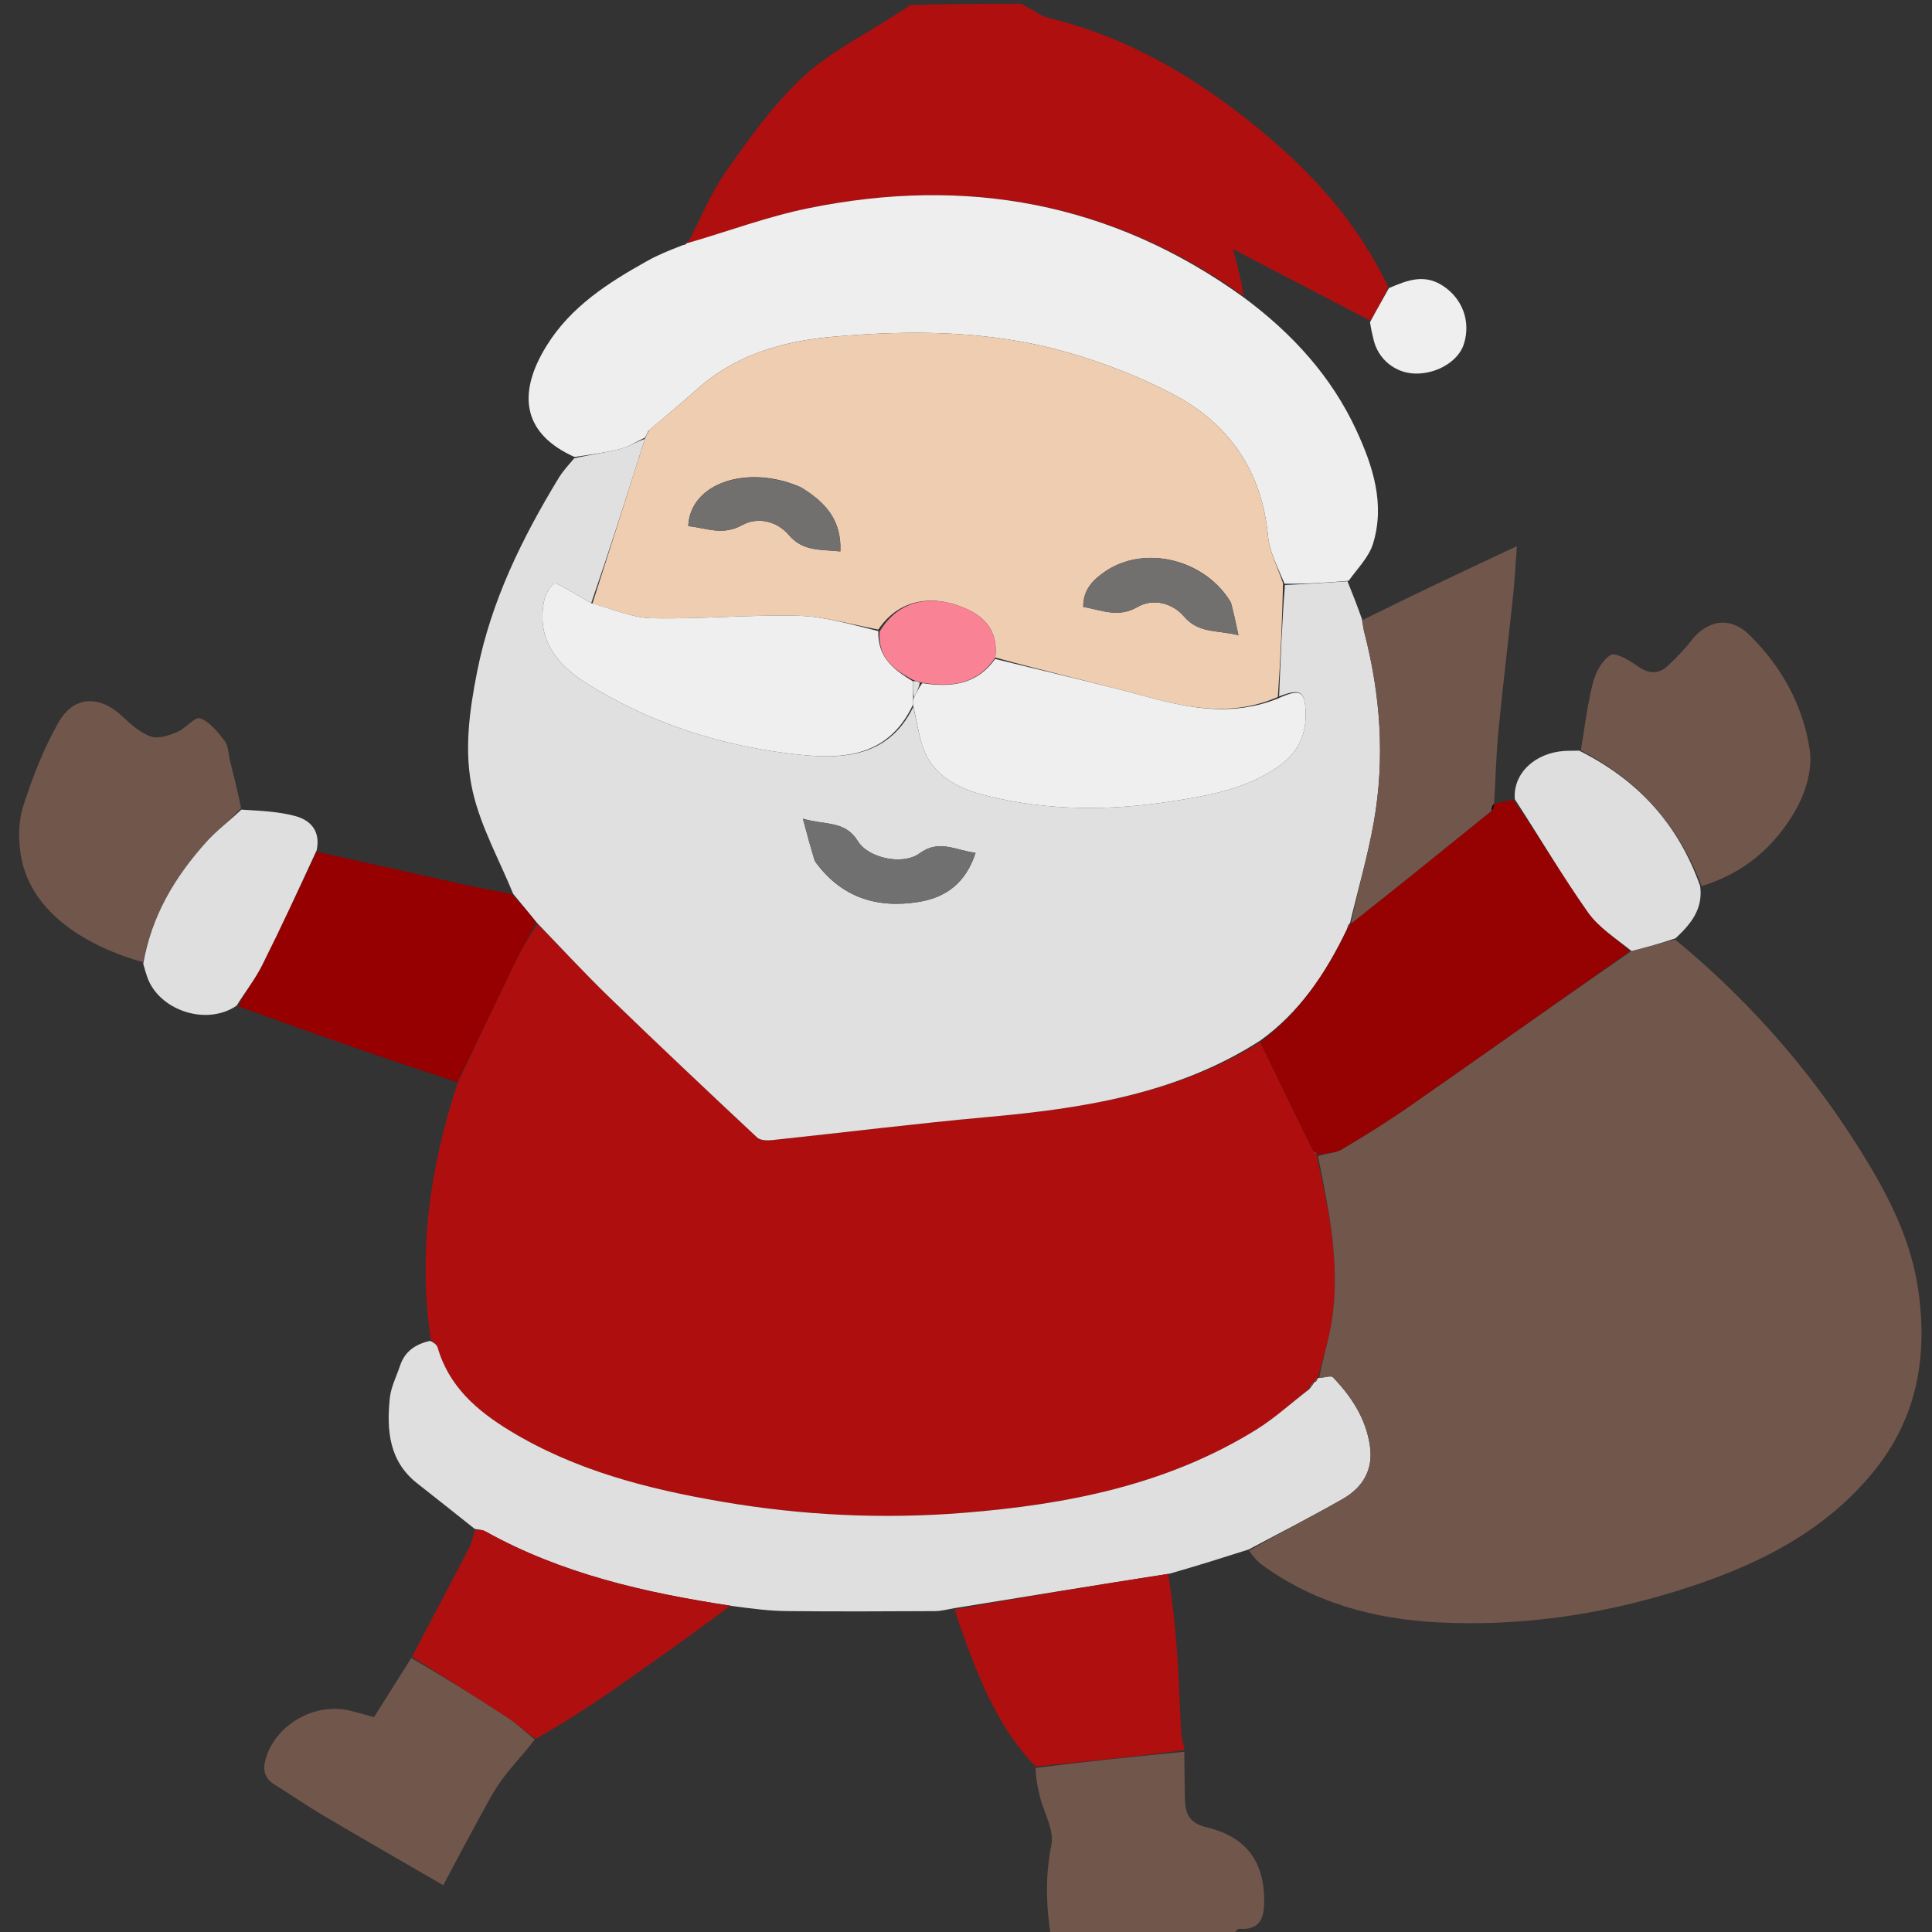 <svg version="1.1" id="Layer_1" xmlns="http://www.w3.org/2000/svg" xmlns:xlink="http://www.w3.org/1999/xlink" x="0px" y="0px"
	 width="100%" viewBox="0 0 512 512" enable-background="new 0 0 512 512" xml:space="preserve">
<rect x="0" y="0" width="512" height="512" fill="#333333" stroke="none"/>
<path fill="transparent" opacity="1" stroke="none" 
	d="
M278,513 
	C185.706,513 93.411,513 1.058,513 
	C1.058,342.444 1.058,171.889 1.058,1 
	C80.688,1 160.377,1 240.612,1.367 
	C239.775,2.516 238.344,3.225 237.016,4.092 
	C228.847,9.428 219.826,13.858 212.782,20.41 
	C205.04,27.611 198.7,36.476 192.563,45.189 
	C188.397,51.103 185.634,58.005 182.21,64.426 
	C182.177,64.387 182.221,64.291 181.965,64.204 
	C181.466,64.363 181.223,64.609 180.609,64.919 
	C177.347,66.352 174.366,67.562 171.58,69.121 
	C161.249,74.901 151.344,81.162 144.865,91.605 
	C136.837,104.546 138.677,115.021 151.806,121.396 
	C150.485,123.407 149.08,124.984 148.002,126.759 
	C138.299,142.734 130.158,159.329 126.465,177.893 
	C124.341,188.568 122.874,199.451 125.308,209.896 
	C127.479,219.209 132.323,227.899 135.578,236.91 
	C131.016,236.095 126.853,235.28 122.712,234.363 
	C109.773,231.498 96.842,228.594 83.929,225.31 
	C85.008,220.06 82.145,217.306 78.203,216.249 
	C73.643,215.027 68.799,214.868 64.026,213.856 
	C62.964,209.507 61.949,205.553 60.95,201.594 
	C60.508,199.842 60.57,197.723 59.568,196.405 
	C57.764,194.028 55.631,191.308 53.04,190.361 
	C51.655,189.854 49.166,193.09 46.919,194.008 
	C44.749,194.894 41.93,195.878 39.972,195.187 
	C37.166,194.197 34.665,191.956 32.42,189.839 
	C26.401,184.163 19.523,184.309 15.446,191.533 
	C11.532,198.468 8.568,206.06 6.146,213.669 
	C4.854,217.728 4.823,222.564 5.549,226.823 
	C8.164,242.154 23.468,250.951 37.96,255.391 
	C38.337,256.82 38.656,257.874 39.017,258.913 
	C42.098,267.763 54.717,272.003 62.951,266.972 
	C82.514,273.751 101.719,280.398 120.946,287.436 
	C113.825,309.724 110.785,332.037 113.993,355.339 
	C109.986,356.236 107.261,358.187 106.006,361.948 
	C105.054,364.803 103.594,367.614 103.299,370.539 
	C102.439,379.058 103.083,387.269 110.639,393.163 
	C115.726,397.13 120.756,401.17 125.85,405.545 
	C125.335,407.423 124.939,409.014 124.205,410.429 
	C119.235,419.998 114.194,429.53 108.995,439.371 
	C105.598,444.775 102.381,449.882 99.114,455.07 
	C96.836,454.449 94.798,453.841 92.734,453.34 
	C83.386,451.068 73.008,457.06 70.403,466.11 
	C69.559,469.038 70.069,471.264 72.774,472.939 
	C77.103,475.619 81.289,478.535 85.67,481.124 
	C95.852,487.141 106.115,493.022 117.454,499.602 
	C120.779,493.39 123.791,487.654 126.91,481.977 
	C128.852,478.443 130.687,474.801 133.06,471.566 
	C135.759,467.885 139.004,464.605 142.323,460.989 
	C148.421,457.084 154.303,453.478 159.975,449.567 
	C171.323,441.742 182.555,433.751 194.298,425.907 
	C199.327,426.324 203.891,426.909 208.461,426.955 
	C221.565,427.088 234.672,427.033 247.777,426.965 
	C249.519,426.956 251.259,426.446 253.005,426.544 
	C253.996,429.697 254.953,432.484 255.969,435.249 
	C260.336,447.131 265.325,458.674 274.009,468.595 
	C274.534,471.394 275.004,473.802 275.602,476.178 
	C276.682,480.465 279.43,485.059 278.633,488.939 
	C276.963,497.063 277.223,504.958 278,513 
z"/>
<path fill="transparent" opacity="1" stroke="none" 
	d="
M271,1 
	C351.629,1 432.258,1 512.944,1 
	C512.944,171.55 512.944,342.1 512.944,513 
	C451.312,513 389.624,513 327.408,512.602 
	C327.379,511.836 327.905,511.118 328.372,511.155 
	C333.872,511.58 335.034,508.379 335.035,503.748 
	C335.039,493.457 330.335,486.775 319.802,484.269 
	C315.093,483.148 314.098,480.567 314.013,476.657 
	C313.922,472.518 313.899,468.378 313.904,463.793 
	C313.647,462.092 313.125,460.849 313.052,459.58 
	C312.641,452.484 312.466,445.374 311.963,438.286 
	C311.462,431.234 310.669,424.202 310.405,417.089 
	C317.509,414.886 324.212,412.756 330.997,410.98 
	C332.119,412.405 333.031,413.649 334.216,414.521 
	C348.099,424.742 364.033,429.046 380.929,429.934 
	C402.401,431.064 423.501,428.067 443.967,421.752 
	C463.975,415.577 482.715,406.867 496.457,390.061 
	C508.134,375.779 510.925,359.358 508.319,341.619 
	C506.615,330.013 501.805,319.602 495.894,309.6 
	C482.141,286.329 464.774,266.173 444.041,248.653 
	C448.183,244.808 451.358,240.853 451.25,235.021 
	C462.275,231.399 470.317,224.286 475.766,214.862 
	C478.433,210.25 480.356,203.969 479.619,198.879 
	C477.914,187.116 472.195,176.691 463.627,168.275 
	C458.448,163.189 452.327,164.267 447.941,170.084 
	C446.253,172.322 444.198,174.306 442.177,176.268 
	C439.474,178.891 436.811,178.578 433.767,176.413 
	C431.683,174.932 428.075,172.792 426.803,173.588 
	C424.534,175.008 422.831,178.253 422.118,181.047 
	C420.632,186.878 419.946,192.913 418.505,198.925 
	C416.929,198.989 415.774,198.936 414.627,199.006 
	C406.768,199.488 400.9,204.982 400.783,211.762 
	C398.942,212.296 397.461,212.667 395.986,212.58 
	C396.36,205.852 396.528,199.564 397.137,193.319 
	C398.288,181.531 399.729,169.772 400.971,157.993 
	C401.41,153.828 401.621,149.64 401.991,144.728 
	C387.861,151.366 374.499,157.644 360.966,163.588 
	C359.565,160.183 358.333,157.112 357.413,153.908 
	C359.823,150.567 362.773,147.621 363.86,144.1 
	C367.109,133.574 363.845,123.562 359.484,114.103 
	C352.874,99.767 342.481,88.386 329.969,78.459 
	C328.936,74.3 327.948,70.521 326.777,66.042 
	C339.503,72.671 351.324,78.828 363.068,85.386 
	C363.328,87.179 363.674,88.57 363.998,89.966 
	C365.221,95.232 369.765,98.915 375.155,99.001 
	C380.904,99.092 386.55,95.639 387.944,91.178 
	C389.884,84.969 387.4,79.057 382.454,75.787 
	C377.404,72.449 372.893,74.303 367.998,75.685 
	C359.804,59.096 347.955,46.001 334.076,34.552 
	C317.419,20.812 299.282,9.956 278.047,4.804 
	C275.538,4.195 273.341,2.299 271,1 
z"/>
<path fill="#AF0F0F" opacity="1" stroke="none" 
	d="
M270.531,1 
	C273.341,2.299 275.538,4.195 278.047,4.804 
	C299.282,9.956 317.419,20.812 334.076,34.552 
	C347.955,46.001 359.804,59.096 367.908,76.034 
	C366.372,79.461 364.758,82.223 363.145,84.986 
	C351.324,78.828 339.503,72.671 326.777,66.042 
	C327.948,70.521 328.936,74.3 329.624,78.493 
	C294.558,53.503 255.854,46.7 214.208,55.189 
	C203.373,57.397 192.889,61.326 182.244,64.465 
	C185.634,58.005 188.397,51.103 192.563,45.189 
	C198.7,36.476 205.04,27.611 212.782,20.41 
	C219.826,13.858 228.847,9.428 237.016,4.092 
	C238.344,3.225 239.775,2.516 241.079,1.367 
	C250.688,1 260.375,1 270.531,1 
z"/>
<path fill="#71564B" opacity="1" stroke="none" 
	d="
M313.846,464.238 
	C313.899,468.378 313.922,472.518 314.013,476.657 
	C314.098,480.567 315.093,483.148 319.802,484.269 
	C330.335,486.775 335.039,493.457 335.035,503.748 
	C335.034,508.379 333.872,511.58 328.372,511.155 
	C327.905,511.118 327.379,511.836 326.94,512.602 
	C310.979,513 294.958,513 278.469,513 
	C277.223,504.958 276.963,497.063 278.633,488.939 
	C279.43,485.059 276.682,480.465 275.602,476.178 
	C275.004,473.802 274.534,471.394 274.418,468.543 
	C287.836,466.803 300.841,465.521 313.846,464.238 
z"/>
<path fill="#AF0E0E" opacity="1" stroke="none" 
	d="
M114.165,355.001 
	C110.785,332.037 113.825,309.724 121.209,287.197 
	C126.515,275.95 131.533,265.312 136.675,254.733 
	C138.332,251.324 140.313,248.074 142.444,244.915 
	C149.004,251.52 155.108,258.125 161.562,264.369 
	C174.466,276.854 187.534,289.172 200.644,301.441 
	C201.465,302.21 203.269,302.279 204.559,302.143 
	C223.586,300.136 242.577,297.753 261.629,296.034 
	C287.008,293.744 311.866,289.925 333.972,276.179 
	C338.705,286.036 343.364,295.533 348.113,305.269 
	C348.479,305.681 348.756,305.853 349.014,306.022 
	C348.995,306.019 348.974,305.986 348.932,306.396 
	C352.274,321.011 355.191,335.295 352.953,349.986 
	C352.167,355.142 350.506,360.165 349.221,365.217 
	C349.196,365.184 349.273,365.16 348.983,365.221 
	C348.564,365.637 348.436,365.992 348.285,366.301 
	C348.263,366.255 348.362,366.23 348.05,366.317 
	C347.411,366.952 347.084,367.5 346.582,368.315 
	C341.939,372.03 337.731,375.892 332.962,378.851 
	C309.226,393.58 282.642,398.736 255.349,400.921 
	C233.891,402.638 212.465,401.598 191.233,397.954 
	C171.577,394.581 152.377,389.665 135.102,379.15 
	C126.412,373.861 118.961,367.437 115.985,357.123 
	C115.75,356.308 114.789,355.703 114.165,355.001 
z"/>
<path fill="#E0E0E0" opacity="1" stroke="none" 
	d="
M333.897,275.818 
	C311.866,289.925 287.008,293.744 261.629,296.034 
	C242.577,297.753 223.586,300.136 204.559,302.143 
	C203.269,302.279 201.465,302.21 200.644,301.441 
	C187.534,289.172 174.466,276.854 161.562,264.369 
	C155.108,258.125 149.004,251.52 142.339,244.597 
	C139.953,241.699 137.97,239.281 135.988,236.864 
	C132.323,227.899 127.479,219.209 125.308,209.896 
	C122.874,199.451 124.341,188.568 126.465,177.893 
	C130.158,159.329 138.299,142.734 148.002,126.759 
	C149.08,124.984 150.485,123.407 152.184,121.448 
	C156.552,120.455 160.529,119.963 164.375,118.968 
	C166.672,118.373 168.764,116.989 170.902,116.324 
	C166.232,131.123 161.607,145.559 156.672,159.848 
	C154.645,158.69 152.958,157.624 151.203,156.685 
	C149.7,155.88 147.314,154.227 146.735,154.696 
	C145.382,155.793 144.438,157.859 144.107,159.675 
	C142.269,169.734 147.808,176.304 155.492,181.123 
	C171.814,191.361 189.915,197.281 208.861,199.66 
	C221.606,201.26 235.006,201.663 242.007,187.393 
	C243.292,192.345 243.727,197.367 246.067,201.238 
	C249.34,206.65 255.194,209.326 261.348,210.859 
	C277.571,214.9 293.937,214.912 310.355,212.383 
	C320.407,210.835 330.441,209.081 339.004,202.979 
	C343.654,199.666 346.075,195.158 346.01,189.37 
	C345.939,183.1 344.75,182.342 338.975,184.55 
	C339.382,174.398 339.758,164.669 340.527,155.035 
	C346.313,154.767 351.707,154.404 357.101,154.041 
	C358.333,157.112 359.565,160.183 360.904,163.99 
	C361.195,165.695 361.323,166.676 361.569,167.627 
	C365.86,184.202 367.067,200.99 364.075,217.862 
	C362.468,226.93 359.844,235.819 357.72,244.811 
	C357.762,244.834 357.747,244.741 357.5,244.841 
	C357.203,245.282 357.152,245.623 356.923,246.272 
	C351.314,258.033 344.374,268.307 333.897,275.818 
M216.01,228.311 
	C222.887,237.824 232.389,240.849 243.568,239.001 
	C250.736,237.816 255.979,233.946 258.536,225.995 
	C253.218,225.39 248.935,222.311 243.648,226.176 
	C239.279,229.369 230.145,227.458 227.341,222.921 
	C223.931,217.403 218.83,218.733 212.782,216.968 
	C213.987,221.477 214.814,224.573 216.01,228.311 
z"/>
<path fill="#EFEEEE" opacity="1" stroke="none" 
	d="
M357.413,153.908 
	C351.707,154.404 346.313,154.767 340.415,154.693 
	C338.572,150.196 336.42,146.211 336.034,142.062 
	C334.429,124.787 325.696,112.224 310.744,104.398 
	C301.824,99.729 292.211,96.023 282.515,93.275 
	C262.275,87.539 241.45,87.4 220.647,89.246 
	C207.336,90.426 194.809,94.041 184.534,103.307 
	C180.459,106.981 176.194,110.444 171.807,114.199 
	C171.387,114.917 171.177,115.441 170.972,115.971 
	C170.977,115.977 170.948,115.96 170.948,115.96 
	C168.764,116.989 166.672,118.373 164.375,118.968 
	C160.529,119.963 156.552,120.455 152.252,121.106 
	C138.677,115.021 136.837,104.546 144.865,91.605 
	C151.344,81.162 161.249,74.901 171.58,69.121 
	C174.366,67.562 177.347,66.352 180.887,64.995 
	C181.764,64.77 181.993,64.53 182.221,64.291 
	C182.221,64.291 182.177,64.387 182.21,64.426 
	C192.889,61.326 203.373,57.397 214.208,55.189 
	C255.854,46.7 294.558,53.503 329.67,78.871 
	C342.481,88.386 352.874,99.767 359.484,114.103 
	C363.845,123.562 367.109,133.574 363.86,144.1 
	C362.773,147.621 359.823,150.567 357.413,153.908 
z"/>
<path fill="#E0DFDF" opacity="1" stroke="none" 
	d="
M113.993,355.339 
	C114.789,355.703 115.75,356.308 115.985,357.123 
	C118.961,367.437 126.412,373.861 135.102,379.15 
	C152.377,389.665 171.577,394.581 191.233,397.954 
	C212.465,401.598 233.891,402.638 255.349,400.921 
	C282.642,398.736 309.226,393.58 332.962,378.851 
	C337.731,375.892 341.939,372.03 346.895,368.206 
	C347.709,367.295 348.036,366.763 348.362,366.23 
	C348.362,366.23 348.263,366.255 348.572,366.225 
	C349.012,365.85 349.143,365.505 349.273,365.16 
	C349.273,365.16 349.196,365.184 349.563,365.163 
	C351.063,365.065 352.742,364.466 353.246,364.992 
	C358.141,370.104 361.952,375.864 363.034,383.088 
	C364.001,389.547 361.127,394.204 355.83,397.235 
	C347.65,401.916 339.232,406.183 330.915,410.625 
	C324.212,412.756 317.509,414.886 310.011,417.023 
	C290.477,420.076 271.738,423.122 252.999,426.168 
	C251.259,426.446 249.519,426.956 247.777,426.965 
	C234.672,427.033 221.565,427.088 208.461,426.955 
	C203.891,426.909 199.327,426.324 194.066,425.611 
	C170.784,422.082 148.766,417.043 128.595,405.813 
	C127.796,405.369 126.745,405.379 125.812,405.177 
	C120.756,401.17 115.726,397.13 110.639,393.163 
	C103.083,387.269 102.439,379.058 103.299,370.539 
	C103.594,367.614 105.054,364.803 106.006,361.948 
	C107.261,358.187 109.986,356.236 113.993,355.339 
z"/>
<path fill="#960000" opacity="1" stroke="none" 
	d="
M135.578,236.91 
	C137.97,239.281 139.953,241.699 142.041,244.434 
	C140.313,248.074 138.332,251.324 136.675,254.733 
	C131.533,265.312 126.515,275.95 121.186,286.805 
	C101.719,280.398 82.514,273.751 63.068,266.638 
	C65.06,262.727 67.636,259.455 69.464,255.807 
	C74.448,245.858 79.115,235.75 83.908,225.706 
	C96.842,228.594 109.773,231.498 122.712,234.363 
	C126.853,235.28 131.016,236.095 135.578,236.91 
z"/>
<path fill="#71564B" opacity="1" stroke="none" 
	d="
M37.922,255.011 
	C23.468,250.951 8.164,242.154 5.549,226.823 
	C4.823,222.564 4.854,217.728 6.146,213.669 
	C8.568,206.06 11.532,198.468 15.446,191.533 
	C19.523,184.309 26.401,184.163 32.42,189.839 
	C34.665,191.956 37.166,194.197 39.972,195.187 
	C41.93,195.878 44.749,194.894 46.919,194.008 
	C49.166,193.09 51.655,189.854 53.04,190.361 
	C55.631,191.308 57.764,194.028 59.568,196.405 
	C60.57,197.723 60.508,199.842 60.95,201.594 
	C61.949,205.553 62.964,209.507 63.899,214.165 
	C60.768,217.598 57.429,220.076 54.704,223.106 
	C46.438,232.294 40.163,242.614 37.922,255.011 
z"/>
<path fill="#AF0F0F" opacity="1" stroke="none" 
	d="
M125.85,405.545 
	C126.745,405.379 127.796,405.369 128.595,405.813 
	C148.766,417.043 170.784,422.082 193.603,425.533 
	C182.555,433.751 171.323,441.742 159.975,449.567 
	C154.303,453.478 148.421,457.084 142.028,460.818 
	C139.126,458.925 136.979,456.814 134.507,455.201 
	C126.125,449.73 117.628,444.436 109.176,439.074 
	C114.194,429.53 119.235,419.998 124.205,410.429 
	C124.939,409.014 125.335,407.423 125.85,405.545 
z"/>
<path fill="#71564B" opacity="1" stroke="none" 
	d="
M108.995,439.371 
	C117.628,444.436 126.125,449.73 134.507,455.201 
	C136.979,456.814 139.126,458.925 141.717,460.979 
	C139.004,464.605 135.759,467.885 133.06,471.566 
	C130.687,474.801 128.852,478.443 126.91,481.977 
	C123.791,487.654 120.779,493.39 117.454,499.602 
	C106.115,493.022 95.852,487.141 85.67,481.124 
	C81.289,478.535 77.103,475.619 72.774,472.939 
	C70.069,471.264 69.559,469.038 70.403,466.11 
	C73.008,457.06 83.386,451.068 92.734,453.34 
	C94.798,453.841 96.836,454.449 99.114,455.07 
	C102.381,449.882 105.598,444.775 108.995,439.371 
z"/>
<path fill="#AF0F0E" opacity="1" stroke="none" 
	d="
M253.005,426.544 
	C271.738,423.122 290.477,420.076 309.61,417.095 
	C310.669,424.202 311.462,431.234 311.963,438.286 
	C312.466,445.374 312.641,452.484 313.052,459.58 
	C313.125,460.849 313.647,462.092 313.904,463.793 
	C300.841,465.521 287.836,466.803 274.421,468.138 
	C265.325,458.674 260.336,447.131 255.969,435.249 
	C254.953,432.484 253.996,429.697 253.005,426.544 
z"/>
<path fill="#E0DFDF" opacity="1" stroke="none" 
	d="
M37.96,255.391 
	C40.163,242.614 46.438,232.294 54.704,223.106 
	C57.429,220.076 60.768,217.598 63.953,214.558 
	C68.799,214.868 73.643,215.027 78.203,216.249 
	C82.145,217.306 85.008,220.06 83.929,225.31 
	C79.115,235.75 74.448,245.858 69.464,255.807 
	C67.636,259.455 65.06,262.727 62.709,266.505 
	C54.717,272.003 42.098,267.763 39.017,258.913 
	C38.656,257.874 38.337,256.82 37.96,255.391 
z"/>
<path fill="#AF0F0F" opacity="1" stroke="none" 
	d="
M181.965,64.204 
	C181.993,64.53 181.764,64.77 181.258,64.932 
	C181.223,64.609 181.466,64.363 181.965,64.204 
z"/>
<path fill="#71564B" opacity="1" stroke="none" 
	d="
M330.997,410.98 
	C339.232,406.183 347.65,401.916 355.83,397.235 
	C361.127,394.204 364.001,389.547 363.034,383.088 
	C361.952,375.864 358.141,370.104 353.246,364.992 
	C352.742,364.466 351.063,365.065 349.587,365.196 
	C350.506,360.165 352.167,355.142 352.953,349.986 
	C355.191,335.295 352.274,321.011 349.276,306.404 
	C351.643,305.567 353.901,305.595 355.557,304.612 
	C361.705,300.964 367.793,297.179 373.655,293.09 
	C393.145,279.497 412.527,265.75 432.362,252.021 
	C436.496,250.98 440.218,249.98 443.939,248.98 
	C464.774,266.173 482.141,286.329 495.894,309.6 
	C501.805,319.602 506.615,330.013 508.319,341.619 
	C510.925,359.358 508.134,375.779 496.457,390.061 
	C482.715,406.867 463.975,415.577 443.967,421.752 
	C423.501,428.067 402.401,431.064 380.929,429.934 
	C364.033,429.046 348.099,424.742 334.216,414.521 
	C333.031,413.649 332.119,412.405 330.997,410.98 
z"/>
<path fill="#960101" opacity="1" stroke="none" 
	d="
M431.95,252.063 
	C412.527,265.75 393.145,279.497 373.655,293.09 
	C367.793,297.179 361.705,300.964 355.557,304.612 
	C353.901,305.595 351.643,305.567 349.318,305.994 
	C348.974,305.986 348.995,306.019 348.935,305.78 
	C348.591,305.37 348.307,305.2 348.023,305.029 
	C343.364,295.533 338.705,286.036 333.972,276.179 
	C344.374,268.307 351.314,258.033 357.128,246.128 
	C357.591,245.366 357.669,245.053 357.747,244.741 
	C357.747,244.741 357.762,244.834 358.073,244.785 
	C370.639,234.818 382.893,224.9 395.423,214.815 
	C395.811,214.089 395.923,213.528 396.015,212.981 
	C395.994,212.994 395.979,213.039 395.979,213.039 
	C397.461,212.667 398.942,212.296 401.084,211.964 
	C408.046,221.952 414.027,232.125 420.801,241.74 
	C423.654,245.789 428.183,248.658 431.95,252.063 
z"/>
<path fill="#71564B" opacity="1" stroke="none" 
	d="
M418.931,198.865 
	C419.946,192.913 420.632,186.878 422.118,181.047 
	C422.831,178.253 424.534,175.008 426.803,173.588 
	C428.075,172.792 431.683,174.932 433.767,176.413 
	C436.811,178.578 439.474,178.891 442.177,176.268 
	C444.198,174.306 446.253,172.322 447.941,170.084 
	C452.327,164.267 458.448,163.189 463.627,168.275 
	C472.195,176.691 477.914,187.116 479.619,198.879 
	C480.356,203.969 478.433,210.25 475.766,214.862 
	C470.317,224.286 462.275,231.399 450.951,234.818 
	C444.764,218.382 434.044,206.699 418.931,198.865 
z"/>
<path fill="#71564B" opacity="1" stroke="none" 
	d="
M395.147,214.982 
	C382.893,224.9 370.639,234.818 358.032,244.762 
	C359.844,235.819 362.468,226.93 364.075,217.862 
	C367.067,200.99 365.86,184.202 361.569,167.627 
	C361.323,166.676 361.195,165.695 361.074,164.325 
	C374.499,157.644 387.861,151.366 401.991,144.728 
	C401.621,149.64 401.41,153.828 400.971,157.993 
	C399.729,169.772 398.288,181.531 397.137,193.319 
	C396.528,199.564 396.36,205.852 395.986,212.58 
	C395.979,213.039 395.994,212.994 395.736,213.112 
	C395.367,213.814 395.257,214.398 395.147,214.982 
z"/>
<path fill="#DFDEDE" opacity="1" stroke="none" 
	d="
M418.505,198.925 
	C434.044,206.699 444.764,218.382 450.564,234.839 
	C451.358,240.853 448.183,244.808 444.041,248.653 
	C440.218,249.98 436.496,250.98 432.362,252.021 
	C428.183,248.658 423.654,245.789 420.801,241.74 
	C414.027,232.125 408.046,221.952 401.444,211.802 
	C400.9,204.982 406.768,199.488 414.627,199.006 
	C415.774,198.936 416.929,198.989 418.505,198.925 
z"/>
<path fill="#EFEFEF" opacity="1" stroke="none" 
	d="
M363.068,85.386 
	C364.758,82.223 366.372,79.461 368.075,76.35 
	C372.893,74.303 377.404,72.449 382.454,75.787 
	C387.4,79.057 389.884,84.969 387.944,91.178 
	C386.55,95.639 380.904,99.092 375.155,99.001 
	C369.765,98.915 365.221,95.232 363.998,89.966 
	C363.674,88.57 363.328,87.179 363.068,85.386 
z"/>
<path fill="#71564B" opacity="1" stroke="none" 
	d="
M348.05,366.317 
	C348.036,366.763 347.709,367.295 347.07,367.938 
	C347.084,367.5 347.411,366.952 348.05,366.317 
z"/>
<path fill="#71564B" opacity="1" stroke="none" 
	d="
M348.983,365.221 
	C349.143,365.505 349.012,365.85 348.594,366.271 
	C348.436,365.992 348.564,365.637 348.983,365.221 
z"/>
<path fill="#71564B" opacity="1" stroke="none" 
	d="
M348.113,305.269 
	C348.307,305.2 348.591,305.37 348.954,305.783 
	C348.756,305.853 348.479,305.681 348.113,305.269 
z"/>
<path fill="#EFCDB1" opacity="1" stroke="none" 
	d="
M172.016,114.003 
	C176.194,110.444 180.459,106.981 184.534,103.307 
	C194.809,94.041 207.336,90.426 220.647,89.246 
	C241.45,87.4 262.275,87.539 282.515,93.275 
	C292.211,96.023 301.824,99.729 310.744,104.398 
	C325.696,112.224 334.429,124.787 336.034,142.062 
	C336.42,146.211 338.572,150.196 340.023,154.599 
	C339.758,164.669 339.382,174.398 338.637,184.707 
	C326.994,189.786 315.89,187.867 304.647,184.824 
	C291.076,181.151 277.363,178.005 263.768,174.248 
	C264.525,167.952 261.633,163.972 256.616,161.584 
	C248.379,157.662 238.73,157.98 232.762,166.838 
	C225.431,165.461 218.472,163.358 211.466,163.187 
	C198.558,162.871 185.613,164.111 172.702,163.833 
	C167.437,163.72 162.221,161.343 156.982,159.995 
	C161.607,145.559 166.232,131.123 170.902,116.324 
	C170.948,115.96 170.977,115.977 171.185,115.779 
	C171.601,115.055 171.808,114.529 172.016,114.003 
M326.148,159.557 
	C319.265,148.164 303.318,144.277 292.792,151.505 
	C289.635,153.673 287.017,156.308 287.074,160.821 
	C292.042,161.727 296.367,163.805 301.497,160.842 
	C305.645,158.447 310.774,159.845 313.812,163.407 
	C317.68,167.942 322.516,166.9 328.206,168.343 
	C327.475,164.911 326.978,162.58 326.148,159.557 
M212.206,129.116 
	C198.116,122.921 182.848,127.985 182.399,139.428 
	C187.131,139.913 191.511,142.034 196.665,139.171 
	C200.817,136.865 205.922,138.122 209.029,141.762 
	C212.893,146.29 217.581,145.536 222.701,146.128 
	C223.047,137.844 218.82,133.148 212.206,129.116 
z"/>
<path fill="#EFEFEF" opacity="1" stroke="none" 
	d="
M263.711,174.631 
	C277.363,178.005 291.076,181.151 304.647,184.824 
	C315.89,187.867 326.994,189.786 338.607,185.131 
	C344.75,182.342 345.939,183.1 346.01,189.37 
	C346.075,195.158 343.654,199.666 339.004,202.979 
	C330.441,209.081 320.407,210.835 310.355,212.383 
	C293.937,214.912 277.571,214.9 261.348,210.859 
	C255.194,209.326 249.34,206.65 246.067,201.238 
	C243.727,197.367 243.292,192.345 242.004,187.075 
	C241.999,185.889 241.996,185.463 242.228,184.812 
	C242.978,183.41 243.495,182.234 244.42,181.045 
	C252.262,182.257 258.968,181.339 263.711,174.631 
z"/>
<path fill="#EFEFEF" opacity="1" stroke="none" 
	d="
M241.993,185.038 
	C241.996,185.463 241.999,185.889 242.005,186.632 
	C235.006,201.663 221.606,201.26 208.861,199.66 
	C189.915,197.281 171.814,191.361 155.492,181.123 
	C147.808,176.304 142.269,169.734 144.107,159.675 
	C144.438,157.859 145.382,155.793 146.735,154.696 
	C147.314,154.227 149.7,155.88 151.203,156.685 
	C152.958,157.624 154.645,158.69 156.672,159.848 
	C162.221,161.343 167.437,163.72 172.702,163.833 
	C185.613,164.111 198.558,162.871 211.466,163.187 
	C218.472,163.358 225.431,165.461 232.755,167.244 
	C232.593,174.406 236.984,177.512 241.978,180.592 
	C241.987,182.342 241.99,183.69 241.993,185.038 
z"/>
<path fill="#707070" opacity="1" stroke="none" 
	d="
M215.825,227.99 
	C214.814,224.573 213.987,221.477 212.782,216.968 
	C218.83,218.733 223.931,217.403 227.341,222.921 
	C230.145,227.458 239.279,229.369 243.648,226.176 
	C248.935,222.311 253.218,225.39 258.536,225.995 
	C255.979,233.946 250.736,237.816 243.568,239.001 
	C232.389,240.849 222.887,237.824 215.825,227.99 
z"/>
<path fill="#71564B" opacity="1" stroke="none" 
	d="
M357.5,244.841 
	C357.669,245.053 357.591,245.366 357.307,245.821 
	C357.152,245.623 357.203,245.282 357.5,244.841 
z"/>
<path fill="#E0E0E0" opacity="1" stroke="none" 
	d="
M171.807,114.199 
	C171.808,114.529 171.601,115.055 171.18,115.772 
	C171.177,115.441 171.387,114.917 171.807,114.199 
z"/>
<path fill="#000000" opacity="1" stroke="none" 
	d="
M395.423,214.815 
	C395.257,214.398 395.367,213.814 395.756,213.099 
	C395.923,213.528 395.811,214.089 395.423,214.815 
z"/>
<path fill="#F98295" opacity="1" stroke="none" 
	d="
M241.972,180.191 
	C236.984,177.512 232.593,174.406 233.105,167.389 
	C238.73,157.98 248.379,157.662 256.616,161.584 
	C261.633,163.972 264.525,167.952 263.768,174.248 
	C258.968,181.339 252.262,182.257 244.186,180.888 
	C243.02,180.56 242.496,180.375 241.972,180.191 
z"/>
<path fill="#71706F" opacity="1" stroke="none" 
	d="
M326.315,159.903 
	C326.978,162.58 327.475,164.911 328.206,168.343 
	C322.516,166.9 317.68,167.942 313.812,163.407 
	C310.774,159.845 305.645,158.447 301.497,160.842 
	C296.367,163.805 292.042,161.727 287.074,160.821 
	C287.017,156.308 289.635,153.673 292.792,151.505 
	C303.318,144.277 319.265,148.164 326.315,159.903 
z"/>
<path fill="#71706F" opacity="1" stroke="none" 
	d="
M212.533,129.301 
	C218.82,133.148 223.047,137.844 222.701,146.128 
	C217.581,145.536 212.893,146.29 209.029,141.762 
	C205.922,138.122 200.817,136.865 196.665,139.171 
	C191.511,142.034 187.131,139.913 182.399,139.428 
	C182.848,127.985 198.116,122.921 212.533,129.301 
z"/>
<path fill="#E0E0E0" opacity="1" stroke="none" 
	d="
M241.978,180.592 
	C242.496,180.375 243.02,180.56 243.777,180.902 
	C243.495,182.234 242.978,183.41 242.228,184.812 
	C241.99,183.69 241.987,182.342 241.978,180.592 
z"/>
</svg>
